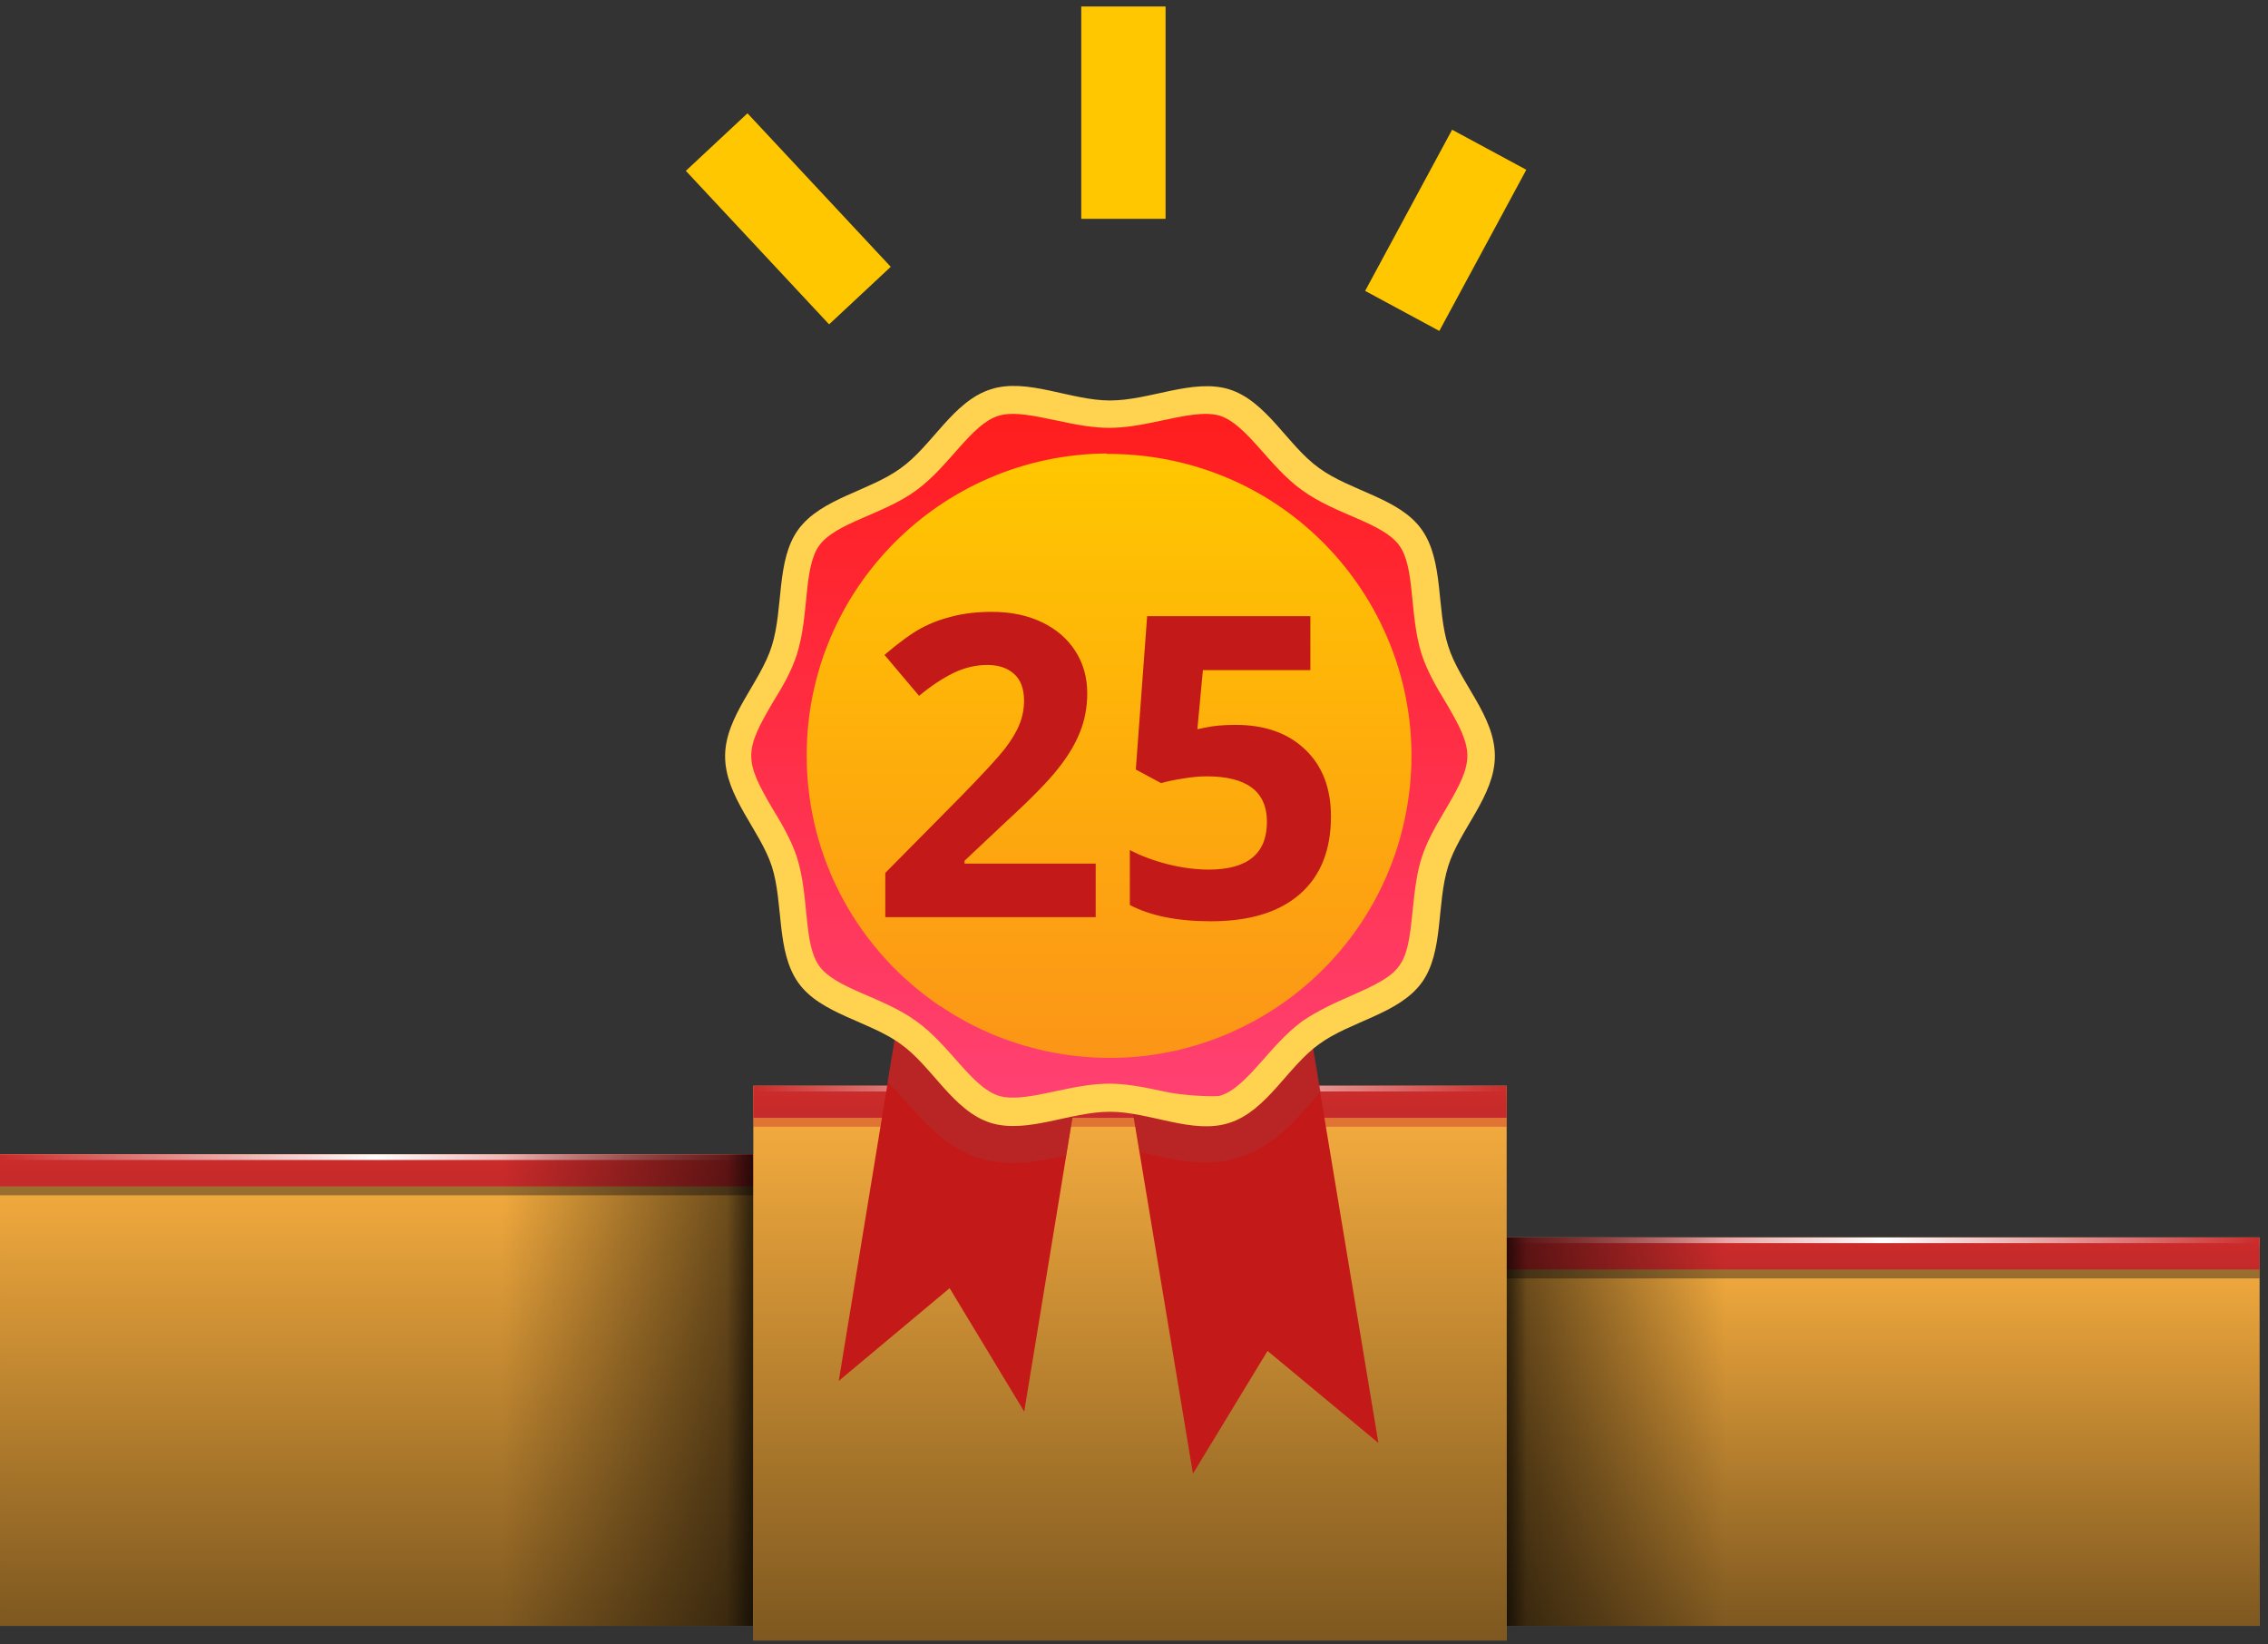 <svg width="269" height="195" viewBox="0 0 269 195" fill="none" xmlns="http://www.w3.org/2000/svg">
<rect x="0" y="0" width="269" height="195" fill="#333333" stroke="none"/>
<path d="M268.002 146.755H178.652V192.824H268.002V146.755Z" fill="#FBB040"/>
<g opacity="0.75">
<g opacity="0.75">
<path opacity="0.75" d="M268.002 147.813H178.652V151.612H268.002V147.813Z" fill="#231F20"/>
</g>
</g>
<path d="M268.002 146.755H178.652V150.554H268.002V146.755Z" fill="#CC2B2B"/>
<path d="M268.002 146.755H178.652V147.428H268.002V146.755Z" fill="url(#paint0_linear)"/>
<path opacity="0.5" d="M268.002 146.755H178.652V192.824H268.002V146.755Z" fill="url(#paint1_linear)"/>
<path opacity="0.6" d="M204.62 146.755H178.652V192.824H204.62V146.755Z" fill="url(#paint2_linear)"/>
<path opacity="0.5" d="M181.057 146.755H178.652V192.824H181.057V146.755Z" fill="url(#paint3_linear)"/>
<path d="M89.351 136.896H0.001V192.824H89.351V136.896Z" fill="#FBB040"/>
<g opacity="0.75">
<g opacity="0.75">
<path opacity="0.75" d="M89.351 137.955H0.001V141.754H89.351V137.955Z" fill="#231F20"/>
</g>
</g>
<path d="M89.351 136.896H0.001V140.696H89.351V136.896Z" fill="#CC2B2B"/>
<path d="M89.351 136.896H0.001V137.57H89.351V136.896Z" fill="url(#paint4_linear)"/>
<path opacity="0.5" d="M89.351 136.897H0.001V192.824H89.351V136.897Z" fill="url(#paint5_linear)"/>
<path opacity="0.6" d="M89.303 136.897H59.536V192.824H89.303V136.897Z" fill="url(#paint6_linear)"/>
<path opacity="0.5" d="M89.351 136.897H86.225V192.824H89.351V136.897Z" fill="url(#paint7_linear)"/>
<path d="M178.7 128.77H89.351V194.555H178.7V128.77Z" fill="#FBB040"/>
<g opacity="0.75">
<g opacity="0.75">
<path opacity="0.75" d="M178.7 129.828H89.35V133.627H178.7V129.828Z" fill="#CC2B2B"/>
</g>
</g>
<path d="M178.7 128.77H89.351V132.569H178.7V128.77Z" fill="#CC2B2B"/>
<path d="M178.7 128.77H89.351V129.443H178.7V128.77Z" fill="url(#paint8_linear)"/>
<path opacity="0.5" d="M178.7 128.77H89.351V194.555H178.7V128.77Z" fill="url(#paint9_linear)"/>
<path d="M121.479 167.409L112.631 152.772L99.481 163.771L112.961 81.65L134.959 85.289L121.479 167.409Z" fill="#C41919"/>
<path d="M163.49 171.131L150.34 160.215L141.492 174.77L127.846 92.732L149.844 89.01L163.49 171.131Z" fill="#C41919"/>
<path opacity="0.57" d="M134.96 85.289L112.962 81.65L105.271 128.293C108 130.939 110.894 135.653 116.021 137.307C119.66 138.465 123.216 137.72 126.442 137.059L134.96 85.289Z" fill="#AF2F2F"/>
<path opacity="0.57" d="M149.845 89.01L127.847 92.649L135.207 136.645C138.763 137.389 142.898 138.63 147.116 137.224C150.92 135.984 153.484 133.089 155.716 130.525C156.047 130.112 156.378 129.781 156.626 129.45L149.845 89.01Z" fill="#AF2F2F"/>
<path d="M177.302 89.672C177.302 94.386 173.084 98.438 171.761 102.738C170.355 107.204 171.265 112.91 168.618 116.549C165.889 120.271 160.183 121.098 156.461 123.827C152.74 126.473 150.259 131.766 145.793 133.172C141.493 134.578 136.365 131.849 131.652 131.849C126.938 131.849 121.81 134.495 117.51 133.172C113.044 131.766 110.563 126.473 106.842 123.827C103.12 121.098 97.331 120.271 94.685 116.549C92.038 112.828 92.948 107.121 91.542 102.738C90.136 98.438 86.001 94.468 86.001 89.672C86.001 84.958 90.219 80.906 91.542 76.605C92.948 72.14 92.038 66.433 94.685 62.795C97.414 59.073 103.12 58.246 106.842 55.517C110.563 52.871 113.044 47.578 117.51 46.172C121.81 44.766 126.938 47.495 131.652 47.495C136.365 47.495 141.493 44.849 145.793 46.172C150.259 47.578 152.74 52.871 156.461 55.517C160.183 58.246 165.972 59.073 168.618 62.795C171.265 66.516 170.355 72.222 171.761 76.605C173.084 80.906 177.302 84.875 177.302 89.672Z" fill="#FFD34F"/>
<path d="M138.102 129.45C132.396 128.21 130.742 128.21 125.036 129.45C123.051 129.864 120.239 130.525 118.42 129.947C115.194 128.871 112.631 123.909 108.661 121.098C104.692 118.203 99.151 117.294 97.166 114.564C95.264 111.918 96.008 106.377 94.52 101.663C93.858 99.678 92.783 97.776 91.708 96.04C88.234 90.168 88.234 89.093 91.708 83.221C92.783 81.485 93.858 79.665 94.52 77.598C96.008 72.884 95.264 67.343 97.166 64.697C99.151 61.968 104.692 61.058 108.661 58.163C112.631 55.269 115.194 50.307 118.42 49.315C120.239 48.736 122.968 49.397 125.036 49.811C130.742 51.051 132.396 51.051 138.102 49.811C140.087 49.397 142.899 48.736 144.718 49.315C147.943 50.39 150.507 55.352 154.477 58.163C158.446 61.058 163.987 61.968 165.972 64.697C167.874 67.343 167.13 72.884 168.618 77.598C169.28 79.583 170.355 81.485 171.43 83.221C174.903 89.093 174.903 90.168 171.43 96.04C168.618 100.754 168.122 102.242 167.543 108.031C166.882 114.73 166.385 115.391 160.183 118.121C158.281 118.948 156.296 119.857 154.477 121.098C150.507 123.992 147.943 128.954 144.718 129.947C144.222 130.112 140.17 129.947 138.102 129.45Z" fill="url(#paint10_linear)"/>
<path fill-rule="evenodd" clip-rule="evenodd" d="M95.677 89.589C95.677 69.907 111.556 53.946 131.238 53.78C131.261 53.799 131.284 53.818 131.308 53.836C133.53 53.821 135.786 54.013 138.053 54.429C157.505 57.994 170.384 76.654 166.818 96.107C163.252 115.559 144.592 128.438 125.14 124.872C120.128 123.953 115.552 122.032 111.582 119.354C111.573 119.356 111.564 119.359 111.556 119.361C101.962 112.91 95.677 101.994 95.677 89.589Z" fill="url(#paint11_linear)"/>
<path d="M129.955 108.77H105.003V103.521L113.963 94.463C116.616 91.745 118.35 89.865 119.164 88.823C119.977 87.765 120.563 86.789 120.921 85.894C121.279 84.998 121.458 84.071 121.458 83.11C121.458 81.678 121.06 80.612 120.262 79.912C119.481 79.212 118.431 78.862 117.113 78.862C115.729 78.862 114.387 79.18 113.084 79.814C111.782 80.449 110.423 81.353 109.007 82.524L104.906 77.666C106.664 76.169 108.12 75.111 109.276 74.492C110.431 73.874 111.693 73.402 113.06 73.076C114.427 72.734 115.957 72.564 117.65 72.564C119.88 72.564 121.849 72.97 123.558 73.784C125.267 74.598 126.594 75.737 127.538 77.202C128.482 78.667 128.954 80.343 128.954 82.231C128.954 83.875 128.661 85.421 128.075 86.87C127.505 88.302 126.61 89.775 125.389 91.289C124.185 92.803 122.053 94.959 118.993 97.759L114.403 102.08V102.422H129.955V108.77ZM146.556 85.967C150.007 85.967 152.749 86.935 154.784 88.872C156.834 90.809 157.86 93.462 157.86 96.831C157.86 100.819 156.631 103.887 154.173 106.035C151.716 108.184 148.2 109.258 143.626 109.258C139.655 109.258 136.449 108.615 134.007 107.329V100.811C135.293 101.494 136.791 102.056 138.5 102.495C140.208 102.918 141.828 103.13 143.358 103.13C147.964 103.13 150.267 101.242 150.267 97.466C150.267 93.869 147.883 92.07 143.114 92.07C142.251 92.07 141.299 92.16 140.257 92.339C139.216 92.502 138.369 92.681 137.718 92.876L134.715 91.265L136.058 73.076H155.418V79.473H142.674L142.015 86.48L142.87 86.309C143.862 86.081 145.091 85.967 146.556 85.967Z" fill="#C31919"/>
<path d="M133.244 25.952V0.77" stroke="#FFC700" stroke-width="10" stroke-miterlimit="10"/>
<path d="M166.315 36.873L176.63 17.759" stroke="#FFC700" stroke-width="10" stroke-miterlimit="10"/>
<path d="M101.992 35.054L85.001 16.849" stroke="#FFC700" stroke-width="10" stroke-miterlimit="10"/>
<defs>
<linearGradient id="paint0_linear" x1="178.663" y1="147.119" x2="267.993" y2="147.119" gradientUnits="userSpaceOnUse">
<stop stop-color="white" stop-opacity="0"/>
<stop offset="0.5" stop-color="white"/>
<stop offset="1" stop-color="white" stop-opacity="0"/>
</linearGradient>
<linearGradient id="paint1_linear" x1="223.328" y1="192.823" x2="223.328" y2="146.773" gradientUnits="userSpaceOnUse">
<stop/>
<stop offset="1" stop-opacity="0"/>
</linearGradient>
<linearGradient id="paint2_linear" x1="178.663" y1="169.798" x2="204.631" y2="169.798" gradientUnits="userSpaceOnUse">
<stop/>
<stop offset="1" stop-opacity="0"/>
</linearGradient>
<linearGradient id="paint3_linear" x1="178.663" y1="169.798" x2="181.087" y2="169.798" gradientUnits="userSpaceOnUse">
<stop/>
<stop offset="1" stop-opacity="0"/>
</linearGradient>
<linearGradient id="paint4_linear" x1="0.003" y1="137.251" x2="89.333" y2="137.251" gradientUnits="userSpaceOnUse">
<stop stop-color="white" stop-opacity="0"/>
<stop offset="0.5" stop-color="white"/>
<stop offset="1" stop-color="white" stop-opacity="0"/>
</linearGradient>
<linearGradient id="paint5_linear" x1="44.667" y1="192.823" x2="44.667" y2="136.905" gradientUnits="userSpaceOnUse">
<stop/>
<stop offset="1" stop-opacity="0"/>
</linearGradient>
<linearGradient id="paint6_linear" x1="59.556" y1="164.864" x2="89.332" y2="164.864" gradientUnits="userSpaceOnUse">
<stop stop-opacity="0"/>
<stop offset="1"/>
</linearGradient>
<linearGradient id="paint7_linear" x1="86.216" y1="164.864" x2="89.332" y2="164.864" gradientUnits="userSpaceOnUse">
<stop stop-opacity="0"/>
<stop offset="1"/>
</linearGradient>
<linearGradient id="paint8_linear" x1="89.333" y1="129.115" x2="178.663" y2="129.115" gradientUnits="userSpaceOnUse">
<stop stop-color="white" stop-opacity="0"/>
<stop offset="0.5" stop-color="white"/>
<stop offset="1" stop-color="white" stop-opacity="0"/>
</linearGradient>
<linearGradient id="paint9_linear" x1="133.998" y1="194.554" x2="133.998" y2="128.768" gradientUnits="userSpaceOnUse">
<stop/>
<stop offset="1" stop-opacity="0"/>
</linearGradient>
<linearGradient id="paint10_linear" x1="131.569" y1="49.087" x2="131.569" y2="130.174" gradientUnits="userSpaceOnUse">
<stop stop-color="#FF1D1D"/>
<stop offset="1" stop-color="#FF4172"/>
</linearGradient>
<linearGradient id="paint11_linear" x1="131.544" y1="53.78" x2="131.544" y2="125.465" gradientUnits="userSpaceOnUse">
<stop stop-color="#FFC700"/>
<stop offset="1" stop-color="#FC9517"/>
</linearGradient>
</defs>
</svg>
